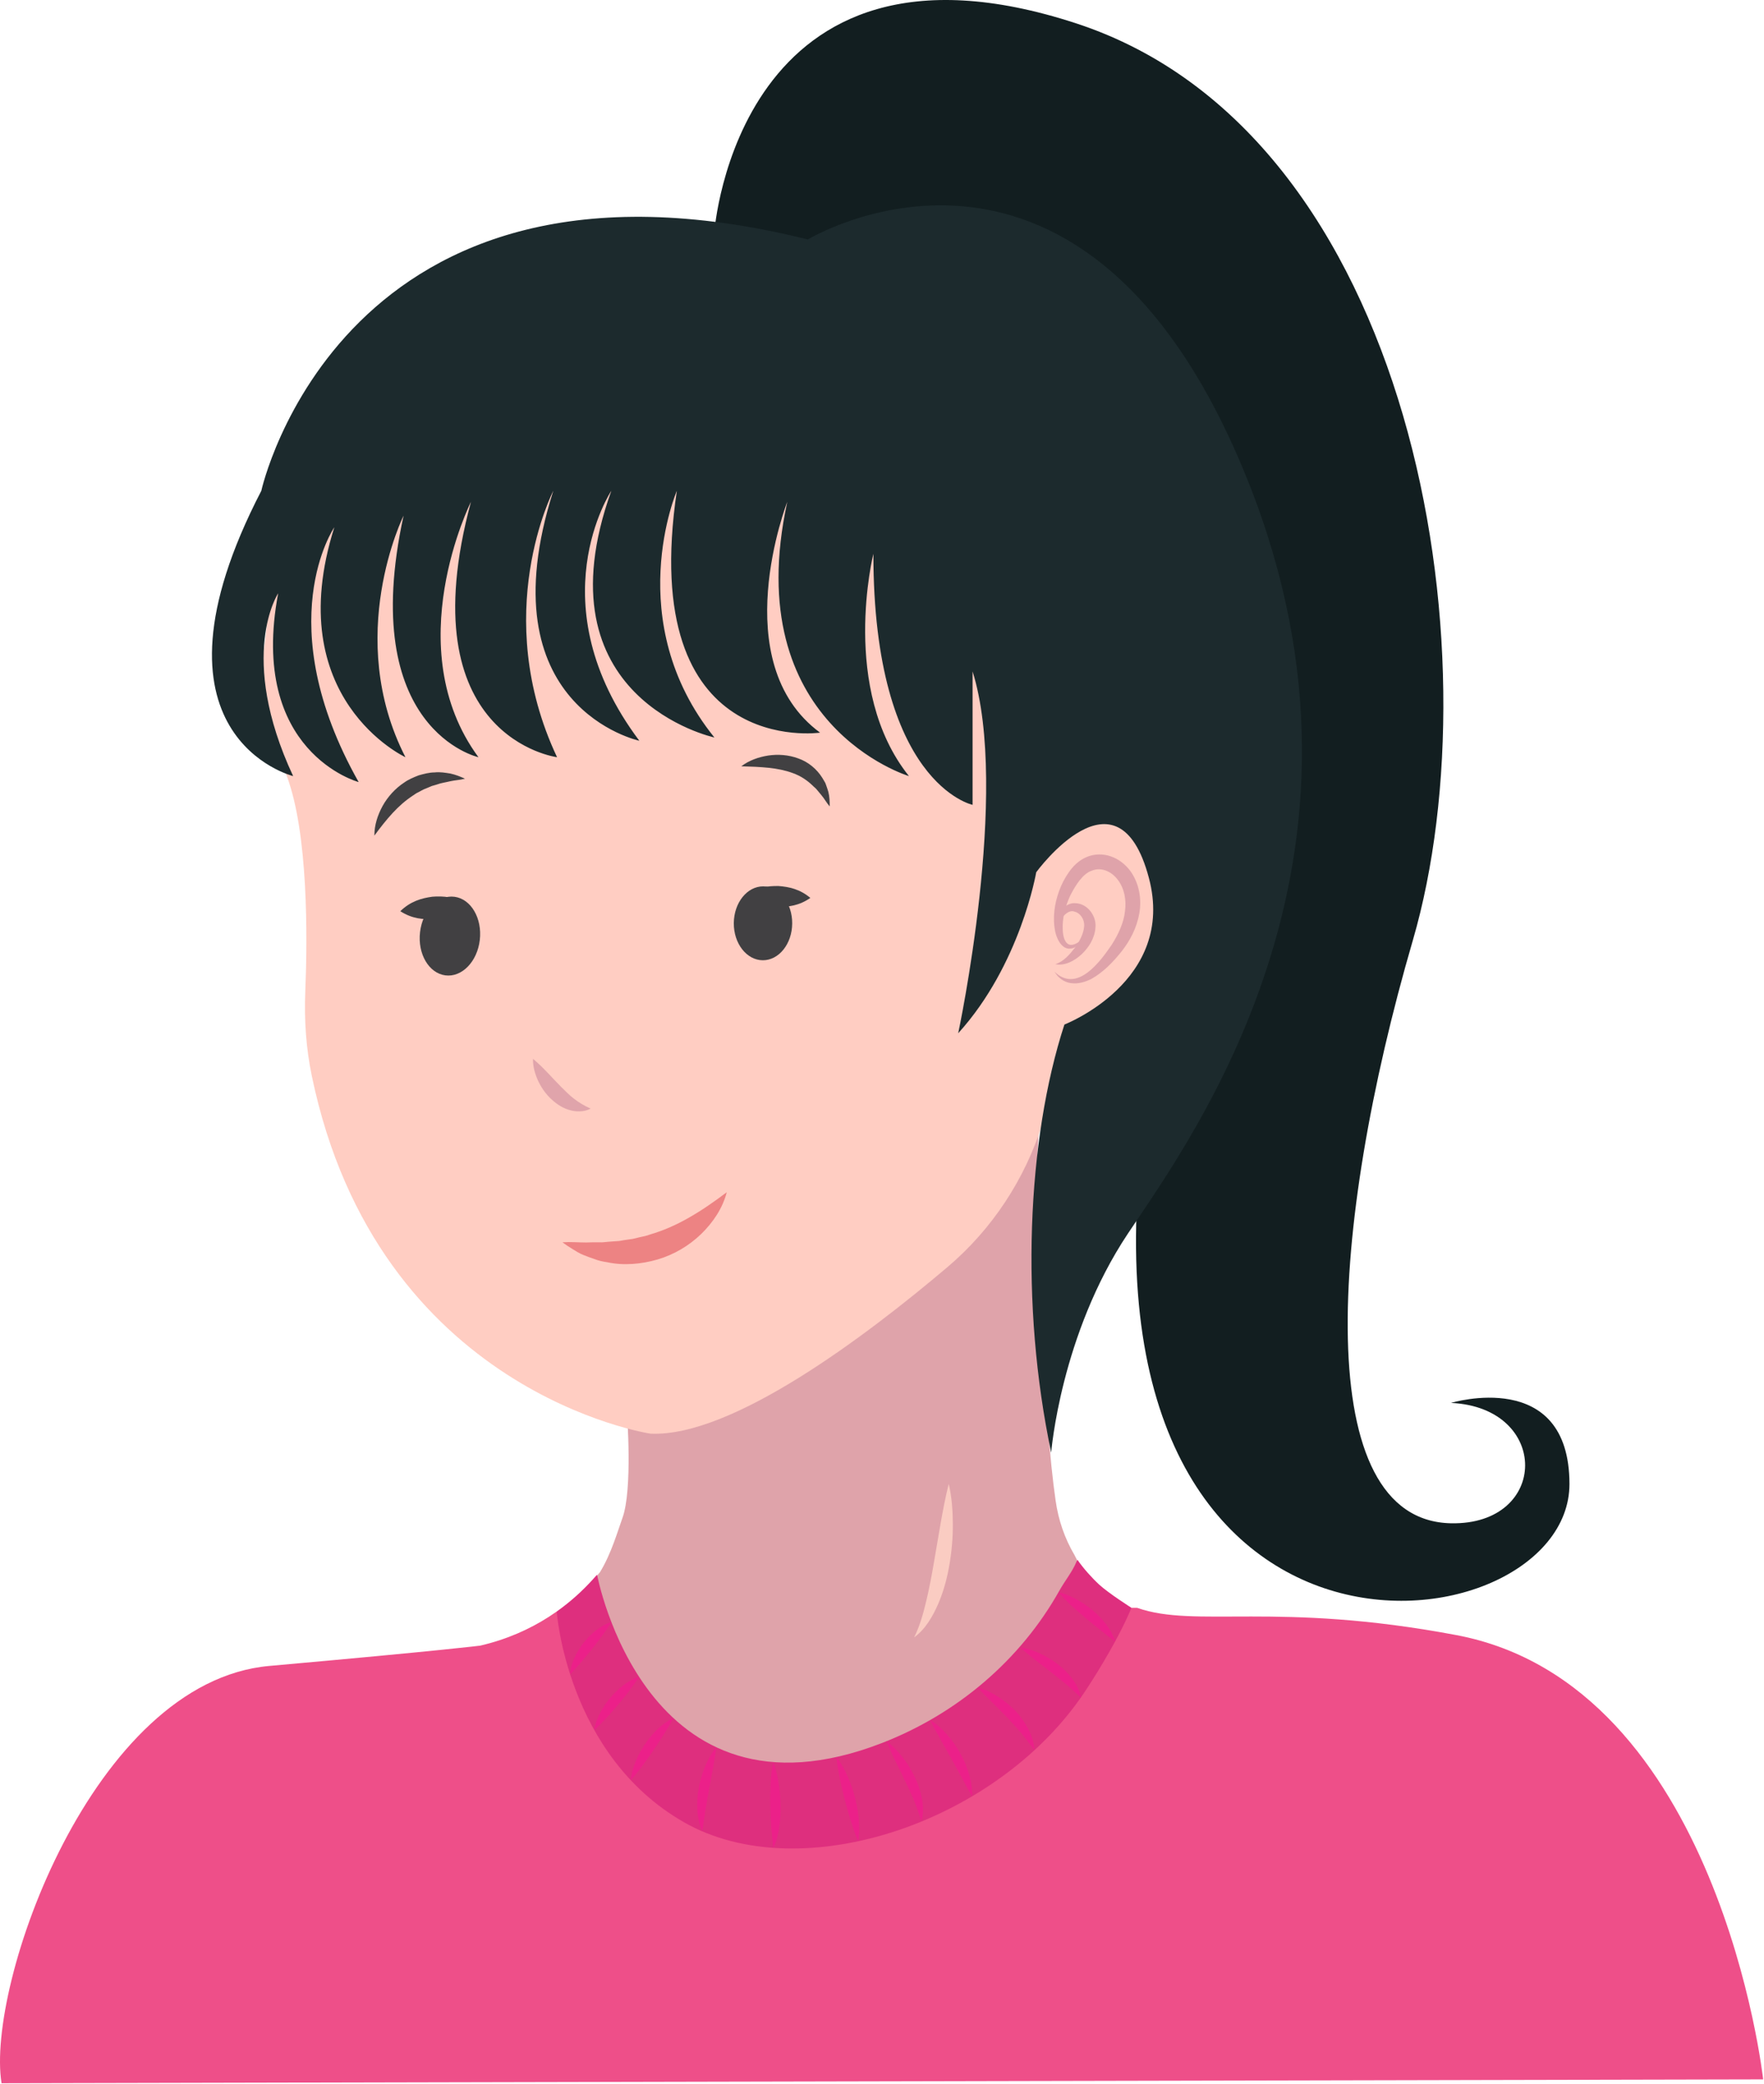 <?xml version="1.0" encoding="UTF-8" standalone="no"?><!DOCTYPE svg PUBLIC "-//W3C//DTD SVG 1.1//EN" "http://www.w3.org/Graphics/SVG/1.1/DTD/svg11.dtd"><svg width="100%" height="100%" viewBox="0 0 1408 1663" version="1.1" xmlns="http://www.w3.org/2000/svg" xmlns:xlink="http://www.w3.org/1999/xlink" xml:space="preserve" xmlns:serif="http://www.serif.com/" style="fill-rule:evenodd;clip-rule:evenodd;stroke-linejoin:round;stroke-miterlimit:2;"><path d="M857.632,1240.99c-7.775,-13.175 -12.85,-27.942 -15.033,-43.284c-2.279,-15.991 -4.708,-37.183 -5.8,-60.416c-1.842,-39.3 -4.888,-78.571 -9.738,-117.617c-4.137,-33.325 3.696,-152.575 8.542,-219.575l-11.104,67.067c-4.279,15.229 -1,-38.763 -8.738,-24.288c-16.204,30.313 -47.37,127.971 -71.187,152.75c-118.754,123.558 -244.2,131.275 -244.2,131.275c-0,0 4.8,61.842 -3.6,84.65c-3.483,9.454 -8.833,28.571 -18.025,43.338c-0,-0 -7.938,6.933 -5.538,22.837c2.18,14.413 40.817,210.421 251.675,118.508c52.584,-22.92 95.563,-63.295 120.596,-114.904c5.409,-11.158 10.446,-23.108 14.584,-35.566l-2.434,-4.775Z" style="fill:#dfa3aa;fill-rule:nonzero;"/><path d="M204.682,536.133c0,0 21.475,75.858 24.046,82.65c17.454,46.092 16.704,129.696 14.946,172.546c-0.925,22.529 0.596,45.142 5.183,67.221c52.571,253.266 270.342,285.583 270.342,285.583c65.021,2.971 171.975,-77.8 236.992,-132.879c35.604,-30.163 61.808,-69.917 75.808,-114.433c4.783,-15.217 9.062,-28.671 11,-34.367c5.646,-16.592 6.596,-44.817 6.596,-44.817c50.371,17.988 110.333,-92.35 71.958,-158.308c-38.379,-65.958 -105.375,14.362 -105.375,14.362l-3.304,33.996c-1.296,13.304 -12.35,23.071 -16.079,35.913c-17.746,61.137 -20.846,43.712 -20.846,43.712c38.675,-84.55 17.133,-175.8 17.133,-175.8c0,0 57.104,-353.25 -233.987,-335.558c-291.096,17.696 -343.175,115.175 -344.509,185.95c-1.333,70.771 -9.904,74.229 -9.904,74.229" style="fill:#ffcdc2;fill-rule:nonzero;"/><path d="M570.214,184.868c-0,-0 18.604,-254.646 288.804,-166.209c270.192,88.442 335.763,501.509 268.667,731.838c-67.092,230.329 -81.325,462.941 30.496,465.154c78.35,1.55 79.383,-92.354 -0,-96.067c-0,0 94.4,-28.741 94.541,64.654c0.209,136.321 -409.933,186.388 -337.379,-302.525c72.404,-487.912 -303.346,-705.995 -345.129,-696.845" style="fill:#121e20;fill-rule:nonzero;"/><path d="M438.024,1290.34c-15.213,9.77 -33.333,17.979 -54.696,22.95c0,-0 -29.179,3.791 -168.367,16.204c-141.354,12.608 -226.333,254.7 -213.729,333.029l1406.1,-3.075c0,-0 -34.812,-314.946 -244.896,-354.563c-143.396,-27.041 -207.929,-5.279 -254.779,-21.762l-4.521,-0l-102.041,100.846c-0,-0 -85.534,95.629 -220.134,69.65l-136.591,-167.55l-6.342,4.271Z" style="fill:#ee4f89;fill-rule:nonzero;"/><path d="M877.436,1264.66c-5.987,-5.512 -12.829,-13.167 -17.37,-19.804l-0.675,1.092c-3.305,8.204 -9.246,15.329 -13.734,23.333c-31.366,55.933 -82.058,98.65 -141.862,121.8c-188.742,73.046 -227.217,-134.408 -227.217,-134.408l-3.554,3.95c-7.921,8.745 -17.417,17.491 -28.658,25.441c-0,0 7.837,114.554 101.475,168.125c93.637,53.571 253.45,0 322.325,-107.591c-0,-0 22.662,-34.08 34.966,-63.48c0,0 -18.137,-11.5 -25.696,-18.458" style="fill:#de2f7e;fill-rule:nonzero;"/><path d="M757.274,1184.24c2.505,10.662 3.196,21.45 3.288,32.221c0.029,10.775 -0.921,21.554 -2.746,32.237c-1.792,10.671 -4.658,21.279 -9.004,31.404c-4.4,9.954 -10.129,20.075 -19.15,26.588c4.842,-9.763 7.421,-19.671 9.825,-29.704c2.379,-10.017 4.279,-20.175 6.017,-30.43l5.3,-30.933c1.87,-10.383 3.766,-20.808 6.47,-31.383" style="fill:#faccc2;fill-rule:nonzero;"/><path d="M455.085,1336.17c0.217,-4.813 1.734,-9.288 3.6,-13.513c1.942,-4.204 4.354,-8.179 7.246,-11.779c5.775,-7.158 13,-13.358 22.013,-16.496c-2.305,4.225 -4.988,7.746 -7.542,11.346c-2.642,3.5 -5.233,6.959 -7.942,10.321c-5.433,6.767 -10.737,13.4 -17.375,20.121" style="fill:#ec2089;fill-rule:nonzero;"/><path d="M474.319,1380.59c0.7,-4.941 2.563,-9.433 4.734,-13.696c2.225,-4.245 4.904,-8.229 7.983,-11.879c6.163,-7.254 13.675,-13.596 22.967,-16.983c-2.446,4.35 -5.292,7.983 -8.025,11.7c-2.813,3.625 -5.638,7.171 -8.559,10.633c-5.908,6.921 -11.75,13.717 -19.1,20.225" style="fill:#ec2089;fill-rule:nonzero;"/><path d="M503.445,1420.66c0.454,-5.325 2.046,-10.305 3.971,-15.092c1.979,-4.775 4.463,-9.308 7.35,-13.592c5.788,-8.483 13.146,-16.229 22.688,-20.933c-2.342,4.817 -5.105,8.946 -7.684,13.225c-2.65,4.192 -5.362,8.287 -8.104,12.375c-5.604,8.129 -11.117,16.208 -18.221,24.017" style="fill:#ec2089;fill-rule:nonzero;"/><path d="M571.715,1394.37c-0.683,5.933 -1.666,11.538 -2.7,17.1l-3.041,16.529c-1.046,5.475 -1.946,10.938 -2.871,16.459c-0.929,5.55 -1.546,11.095 -2.654,17.012c-2.342,-5.483 -3.575,-11.412 -3.842,-17.321c-0.267,-5.912 0.029,-11.875 1.175,-17.658c1.071,-5.796 2.767,-11.454 5.021,-16.879c2.266,-5.409 5.05,-10.646 8.912,-15.242" style="fill:#ec2089;fill-rule:nonzero;"/><path d="M617.178,1406.22c2.175,5.566 3.433,11.245 4.342,16.95c0.908,5.704 1.433,11.454 1.537,17.225c0.138,5.77 -0.204,11.566 -1.012,17.341c-0.834,5.75 -2.079,11.604 -4.867,16.946c-0.642,-5.912 -1.246,-11.512 -1.633,-17.179c-0.4,-5.65 -0.721,-11.288 -0.821,-16.954c-0.113,-5.659 0.012,-11.338 0.325,-17.05c0.317,-5.713 0.867,-11.446 2.129,-17.279" style="fill:#ec2089;fill-rule:nonzero;"/><path d="M667.659,1402.18c3.741,4.767 6.52,10.021 8.895,15.404c2.375,5.392 4.321,10.955 5.796,16.646c1.521,5.679 2.521,11.5 3.059,17.375c0.587,5.867 0.554,11.838 -0.388,17.804c-2.504,-5.529 -4.233,-11.041 -5.992,-16.537c-1.695,-5.504 -3.3,-10.996 -4.741,-16.538c-1.446,-5.533 -2.725,-11.12 -3.904,-16.77c-1.171,-5.659 -2.196,-11.371 -2.725,-17.384" style="fill:#ec2089;fill-rule:nonzero;"/><path d="M844.88,1270.65c5.2,1.133 9.913,3.275 14.434,5.7c4.491,2.475 8.733,5.379 12.687,8.654c3.933,3.308 7.571,7.008 10.758,11.1c3.1,4.171 5.842,8.712 7.321,13.825c-4.333,-3.092 -8.15,-6.179 -12.008,-9.246c-3.875,-3.046 -7.667,-6.117 -11.408,-9.287c-7.513,-6.342 -14.984,-12.696 -21.784,-20.746" style="fill:#ec2089;fill-rule:nonzero;"/><path d="M814.444,1314.79c5.575,0.68 10.783,2.517 15.742,4.8c4.962,2.309 9.7,5.121 14.062,8.484c4.35,3.387 8.308,7.333 11.683,11.775c3.292,4.491 5.975,9.579 7.034,15.083c-4.117,-3.833 -7.896,-7.275 -11.792,-10.65c-3.962,-3.3 -7.996,-6.425 -12.025,-9.617c-8.125,-6.379 -16.512,-12.379 -24.704,-19.875" style="fill:#ec2089;fill-rule:nonzero;"/><path d="M780.26,1346.75c5.842,1.413 11.188,4.071 16.171,7.208c4.988,3.163 9.625,6.913 13.763,11.192c4.158,4.254 7.654,9.204 10.491,14.471c2.8,5.296 4.629,11.175 4.996,17.129c-3.65,-4.796 -6.854,-9.283 -10.425,-13.55c-3.6,-4.221 -7.246,-8.3 -11.079,-12.283c-3.85,-3.959 -7.742,-7.921 -11.758,-11.871c-4.034,-3.946 -8.084,-7.925 -12.159,-12.296" style="fill:#ec2089;fill-rule:nonzero;"/><path d="M742.394,1372.71c5.258,3.117 9.687,7.267 13.646,11.746c3.975,4.492 7.45,9.413 10.375,14.658c2.975,5.213 5.308,10.8 7,16.571c1.791,5.734 2.662,11.796 2.533,17.859c-3.237,-5.205 -5.733,-10.371 -8.55,-15.392c-2.7,-5.054 -5.475,-10.008 -8.254,-14.971l-8.375,-14.958c-2.842,-5.021 -5.667,-10.071 -8.375,-15.513" style="fill:#ec2089;fill-rule:nonzero;"/><path d="M707.636,1389.49c4.988,3.646 9.105,8.137 12.8,12.917c3.671,4.8 6.975,9.912 9.58,15.429c2.612,5.5 4.741,11.296 5.85,17.396c1.1,6.05 1.345,12.458 -0.434,18.391c-1.712,-5.933 -3.675,-11.258 -5.808,-16.566c-2.129,-5.296 -4.7,-10.413 -7.113,-15.609c-4.9,-10.421 -10.375,-20.575 -14.875,-31.958" style="fill:#ec2089;fill-rule:nonzero;"/><path d="M841.788,775.481c3.596,3.779 8.516,6.05 13.254,5.87c4.779,-0.141 9.162,-2.404 13.033,-5.237c7.734,-5.917 13.829,-14.15 19.442,-22.4c5.225,-8.321 9.425,-17.263 10.433,-26.488c1.234,-9.091 -0.554,-18.433 -5.775,-25.12c-4.979,-6.813 -13.354,-10.23 -20.491,-7.338c-7.334,2.329 -12.967,11.317 -17.35,19.758c-4.063,8.7 -6.675,18.592 -6.046,28.184c0.258,4.571 1.562,9.937 5.283,11.146c4,1.104 8.821,-2.809 12.433,-6.23c-2.816,4.084 -6.041,9.613 -12.995,9.459c-3.45,-0.275 -5.967,-2.934 -7.513,-5.384c-1.592,-2.55 -2.529,-5.3 -3.204,-8.054c-2.263,-11.096 -0.692,-22.396 3.162,-32.85c1.921,-5.246 4.534,-10.279 7.817,-14.896c3.279,-4.779 7.979,-9.387 14.079,-11.95c6.029,-2.633 13.317,-2.712 19.438,-0.47c6.229,2.12 11.341,6.325 15.141,11.216c7.459,10.067 9.459,22.859 7.459,34.238c-2.025,11.471 -7.35,21.725 -14.121,30.312c-6.754,8.4 -14.283,16.396 -24.046,21.942c-4.996,2.475 -10.725,4.242 -16.429,3.383c-5.729,-0.712 -10.492,-4.546 -13.004,-9.091" style="fill:#dfa3aa;fill-rule:nonzero;"/><path d="M843.871,738.281c0.088,-3.745 1.125,-7.416 3.042,-10.991c1.7,-3.525 6.462,-6.917 11.279,-6.492c9.75,0.138 17.004,10.092 16.208,19.167c-0.596,9 -5.354,16.083 -10.954,21.487c-5.558,5.192 -13.412,9.625 -21.117,8.009c7.059,-2.25 11.455,-7.9 15.575,-13.005c3.909,-5.312 6.959,-11.416 7.425,-16.983c0.546,-5.296 -2.633,-10.704 -7.8,-11.992c-4.87,-1.812 -10.341,4.43 -13.658,10.8" style="fill:#dfa3aa;fill-rule:nonzero;"/><path d="M233.975,619.357c0,-0 -126.991,-31.584 -25.4,-227.675c0,-0 64.242,-293.196 436.25,-200.563c0,0 213.646,-129.983 345.117,177.784c131.471,307.766 -35.858,534.854 -89.642,615.529c-53.783,80.675 -61.25,174.8 -61.25,174.8c-24.887,-117.75 -19.446,-249.513 10.546,-341.596c0,-0 89.304,-34.529 67.429,-117.038c-24.891,-93.866 -89.929,-4.508 -89.929,-4.508c0,0 -12.546,73.708 -62.267,128.483c0,0 41.35,-193.5 11.471,-288.729l0,106.463c0,-0 -79.183,-16.717 -79.183,-200.338c-0,0 -26.983,108.109 28.387,177.388c0,-0 -135.954,-40.834 -97.112,-218.85c-0,-0 -49.867,128.141 26.175,184.175c-0,-0 -146.129,21.433 -114.321,-193c0,-0 -44.729,104.254 29.967,196.862c-0,0 -142.017,-30.654 -82.259,-196.862c0,-0 -59.825,89.996 22.342,199.462c0,0 -123.787,-26.483 -68.654,-199.462c-0,-0 -50.796,98.387 2.992,212.604c-0,-0 -119.525,-15.304 -68.73,-203.779c0,-0 -58.266,116.454 5.98,203.779c-0,-0 -97.113,-21.638 -59.763,-192.754c0,-0 -47.804,96.462 1.496,192.754c-0,-0 -100.1,-46.438 -56.771,-183.488c0,0 -52.292,76.096 19.421,203.334c-0,-0 -88.146,-23.659 -64.242,-150.65c0,-0 -32.871,49.716 11.95,145.875" style="fill:#1c2a2d;fill-rule:nonzero;"/><path d="M298.831,666.854c-0.058,-8.291 2.575,-16.362 6.579,-23.704c4.088,-7.317 9.984,-13.883 17.246,-18.658c3.533,-2.534 7.629,-4.2 11.65,-5.767c4.196,-1.142 8.363,-2.296 12.671,-2.3c4.246,-0.479 8.467,0.267 12.546,0.904c4.054,0.879 7.954,2.425 11.621,4.129c-4.117,1.038 -7.975,1.163 -11.734,2.009c-3.733,0.937 -7.391,1.341 -10.816,2.654l-2.584,0.767c-0.871,0.204 -1.712,0.47 -2.512,0.879c-1.625,0.737 -3.259,1.358 -4.884,2.004c-1.583,0.733 -3.083,1.642 -4.625,2.437c-1.604,0.684 -2.995,1.746 -4.445,2.709c-5.809,3.812 -11.167,8.504 -16.163,13.925c-5,5.429 -9.708,11.4 -14.55,18.012" style="fill:#414042;fill-rule:nonzero;"/><path d="M591.686,611.532c6.25,-4.746 13.746,-7.342 21.525,-8.584c7.792,-1.141 16.15,-0.6 24.013,2.33c7.92,2.745 14.904,8.6 19.183,15.587l1.579,2.642c0.55,0.862 1.017,1.754 1.3,2.741c0.692,1.905 1.317,3.809 1.888,5.696c0.97,3.825 1.108,7.825 1.083,11.629c-2.642,-3.045 -4.275,-6.27 -6.625,-8.991c-1.175,-1.354 -2.288,-2.684 -3.338,-4.021c-0.954,-1.408 -2.45,-2.342 -3.554,-3.542c-4.733,-4.525 -9.941,-7.941 -15.941,-10.054c-5.925,-2.217 -12.417,-3.5 -19.296,-4.225c-6.892,-0.712 -14.075,-0.996 -21.817,-1.208" style="fill:#414042;fill-rule:nonzero;"/><path d="M382.97,750.155c-2.016,17.317 -14.333,29.954 -27.508,28.225c-13.175,-1.725 -22.213,-17.167 -20.192,-34.483c2.017,-17.317 14.334,-29.954 27.509,-28.225c13.17,1.729 22.212,17.166 20.191,34.483" style="fill:#414042;fill-rule:nonzero;"/><path d="M632.319,737.028c-0.125,16.28 -10.658,29.4 -23.525,29.3c-12.871,-0.095 -23.204,-13.379 -23.079,-29.662c0.129,-16.279 10.658,-29.4 23.529,-29.3c12.871,0.096 23.2,13.379 23.075,29.662" style="fill:#414042;fill-rule:nonzero;"/><path d="M595.129,714.242c8.912,-6.175 17.591,-7.263 26.216,-7.154c8.6,0.637 17.146,2.504 25.459,9.495c-8.909,6.213 -17.588,7.296 -26.217,7.15c-8.596,-0.67 -17.142,-2.533 -25.458,-9.491" style="fill:#414042;fill-rule:nonzero;"/><path d="M319.518,727.181c8.158,-7.908 16.842,-10.379 25.654,-11.575c8.871,-0.637 17.867,0.046 27.404,6.205c-8.145,7.945 -16.837,10.416 -25.654,11.57c-8.871,0.6 -17.871,-0.079 -27.404,-6.2" style="fill:#414042;fill-rule:nonzero;"/><path d="M425.434,845c4.55,3.787 8.28,7.579 11.888,11.325c3.567,3.75 6.942,7.437 10.367,10.862c3.437,3.388 6.733,6.817 10.487,9.659c3.763,2.891 7.779,5.404 13.267,7.887c-5.263,2.796 -11.879,2.754 -17.709,0.879c-5.904,-1.879 -10.845,-5.554 -14.97,-9.675c-4.134,-4.171 -7.3,-9.033 -9.617,-14.216c-2.258,-5.209 -3.854,-10.742 -3.713,-16.721" style="fill:#e0a4ab;fill-rule:nonzero;"/><path d="M580.089,951.457c-3.295,12.763 -10.908,24.079 -20.45,33.363c-9.595,9.279 -21.65,16.454 -34.787,20.304c-13.079,3.775 -27.121,5.033 -40.238,2.196c-3.304,-0.509 -6.558,-1.142 -9.67,-2.363c-3.146,-1.062 -6.234,-2.212 -9.267,-3.404c-3.046,-1.142 -5.833,-3.037 -8.638,-4.696c-2.783,-1.721 -5.508,-3.471 -8.075,-5.458c6.717,-0.438 12.842,0.179 18.942,0.162c3.063,-0.104 6.067,-0.175 9.017,-0.15c1.483,-0.062 2.933,0.121 4.4,-0.02c1.462,-0.15 2.921,-0.321 4.362,-0.417c2.884,-0.279 5.746,-0.333 8.563,-0.617c2.804,-0.546 5.591,-0.908 8.358,-1.316c2.8,-0.213 5.467,-1.125 8.171,-1.73c2.721,-0.562 5.442,-1.087 8.029,-2.116c10.629,-3.092 20.896,-7.609 30.95,-13.371c10.121,-5.725 19.921,-12.525 30.333,-20.367" style="fill:#ed8383;fill-rule:nonzero;"/></svg>